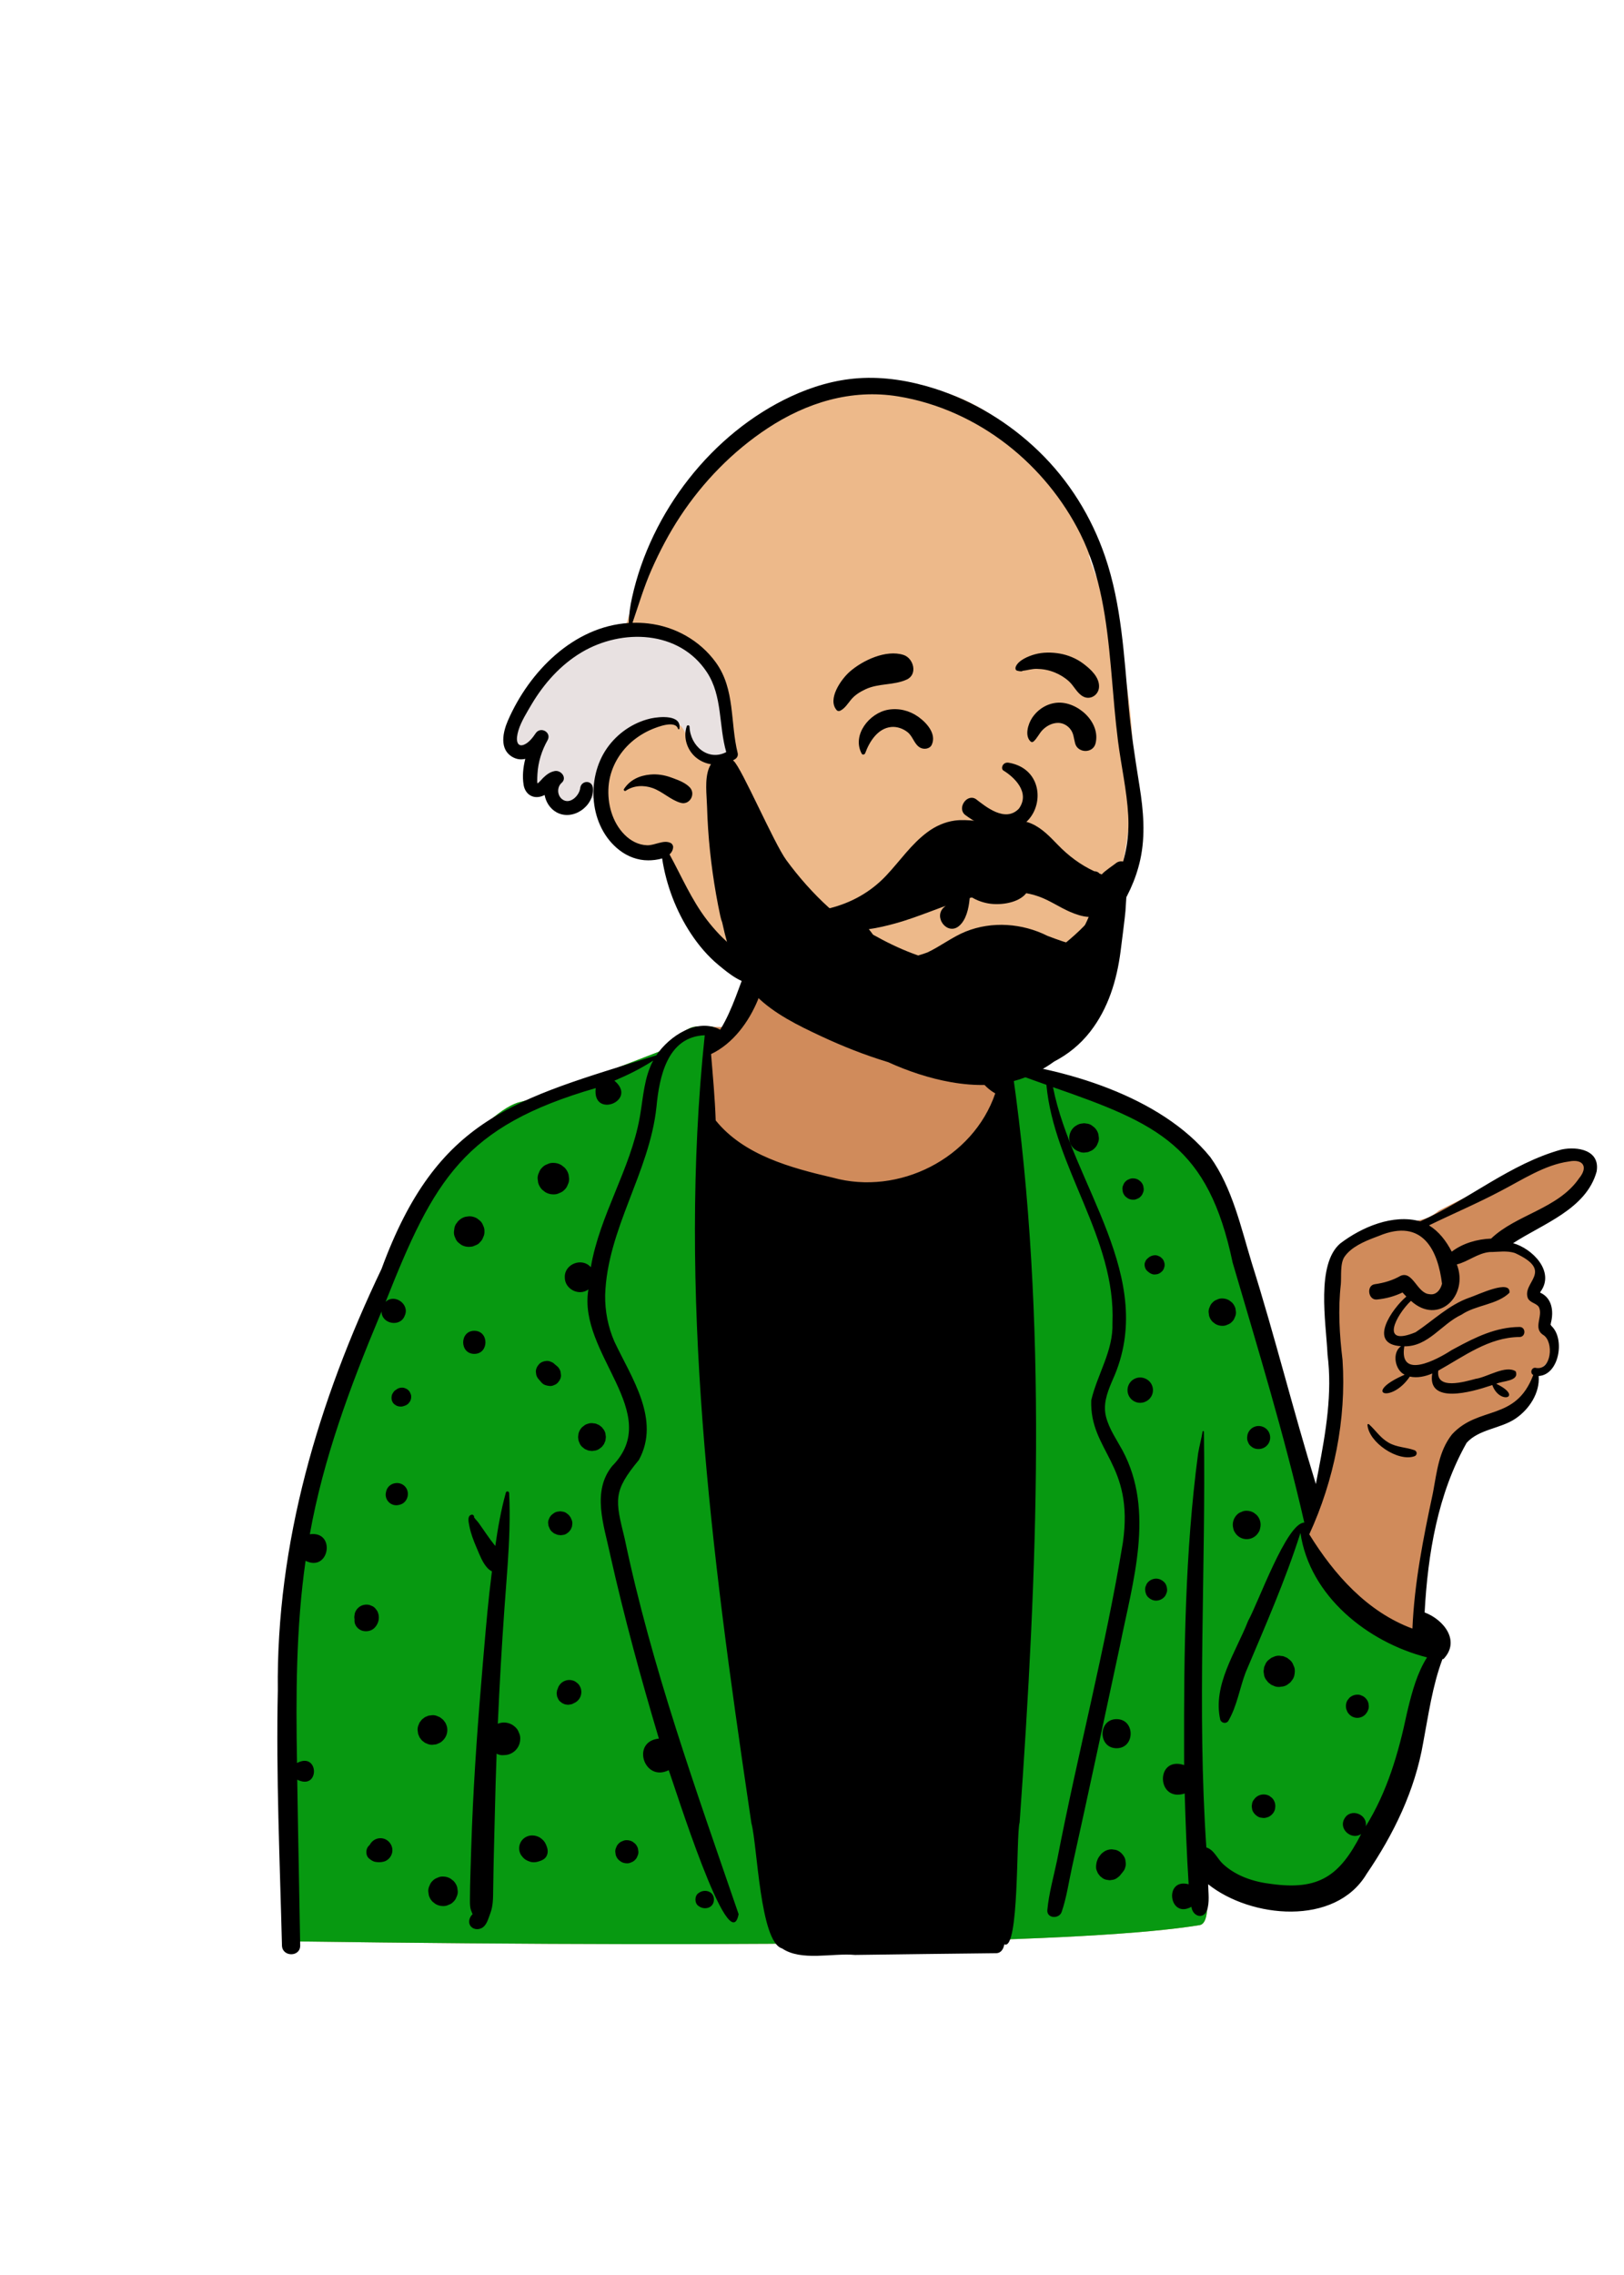 <svg width="500" height="700" viewBox="0 0 559 755" fill="none" xmlns="http://www.w3.org/2000/svg">
<path fill-rule="evenodd" clip-rule="evenodd" d="M297.169 295.451C311.504 296.159 333.825 302.307 334.941 306.236C336.683 312.372 332.939 335.374 339.201 347.764C341.871 353.046 352.009 352.573 355.937 354.293C369.08 360.048 407.99 370.963 416.012 384.707C419.226 390.213 438.978 458.535 449.473 493.391C450.656 497.321 451.993 500.955 453.446 504.321L453.98 501.706C458.259 480.639 460.399 467.885 460.399 463.446C460.399 456.508 454.867 427.238 460.399 419.794C465.875 412.425 479.073 406.4 485.011 406.28L485.189 406.278C489.087 406.278 492.47 405.059 495.338 402.621L499.541 400.506C520.926 389.771 533.42 383.883 537.023 382.84C542.773 381.178 552.558 384.72 547.666 390.039C544.404 393.585 536.208 399.857 523.077 408.856L518.125 412.791L518.724 413.104C525.122 416.474 528.885 419.31 530.011 421.613C531.172 423.987 530.615 426.795 528.34 430.037L528.685 430.374C531.561 433.197 533 435.092 533 436.056V440.767C535.861 444.96 536.576 448.456 535.146 451.256C533.715 454.056 531.446 456.483 528.34 458.535C526.051 464.559 523.325 468.846 520.163 471.396C517 473.947 511.534 476.07 503.764 477.766L496.734 494.583L491.037 518.209L488.166 544.572L489 545.175C492.863 547.99 495.338 550.077 495.338 552.233C495.338 555.592 479.75 634.591 455.499 638.127C450.254 638.892 423.053 635.141 414.123 627.873L414.254 628.658C416.356 641.355 415.911 647.949 412.921 648.439C376.169 654.467 271.791 656.329 99.787 654.026C98.764 562.7 103.391 501.877 113.669 471.56C139.956 394.021 168.938 367.537 179.078 365.269C187.959 363.282 218.758 351.019 227.367 347.764C232.987 345.64 234.191 339.27 240.595 339.27L241.113 339.273C247.306 339.335 252.799 340.443 255.884 337.257C263.982 328.894 261.718 317.319 265.078 306.236C266.929 300.13 279.578 294.583 297.169 295.451Z" fill="#D08B5B"/>
<path d="M240.595 339.271L241.113 339.273C242.644 339.289 244.132 339.368 245.551 339.43L242.56 349.624L242.496 350.694C240.554 385.839 257.757 402.663 294.106 401.167C330.454 399.67 348.535 388.169 348.346 366.662L348.335 366.008L348.335 352.624L348.907 352.734C351.666 353.251 354.325 353.587 355.937 354.293C369.08 360.048 407.99 370.963 416.012 384.707C419.226 390.214 438.978 458.536 449.473 493.392C449.857 494.665 450.256 495.908 450.671 497.12L450.671 504.009L450.557 504.427C446.878 518.19 451.776 529.443 465.25 538.185C474.8 544.382 484.608 548.404 494.674 550.253C495.106 550.922 495.338 551.574 495.338 552.234C495.338 555.593 479.75 634.592 455.499 638.127C450.254 638.892 423.054 635.142 414.123 627.874L414.254 628.659L414.377 629.413C416.337 641.617 415.851 647.959 412.921 648.44C376.169 654.467 271.791 656.33 99.787 654.027C98.764 562.7 103.391 501.878 113.669 471.56C139.956 394.021 168.938 367.537 179.078 365.269C187.959 363.282 218.758 351.02 227.367 347.765C232.987 345.64 234.191 339.271 240.595 339.271Z" fill="#079911"/>
<path fill-rule="evenodd" clip-rule="evenodd" d="M257.785 317.348C258.627 315.68 260.86 315.896 262.334 316.653C266.754 319.885 262.129 326.152 260.906 330.097C257.761 337.748 252.298 345.226 244.756 348.803C245.381 356.409 246.089 363.999 246.351 371.629C255.993 383.594 272.25 387.961 286.681 391.319C309.346 397.59 334.927 384.742 342.576 362.33C333.87 357.381 331.053 344.424 333.65 335.384C333.876 334.749 334.86 334.468 335.21 335.177C337.594 340.082 337.276 346.067 339.987 350.913C366.002 353.405 399.576 363.224 416.619 384.271C424.172 394.801 427.164 408.495 430.884 420.699C438.821 445.858 445.146 471.526 452.93 496.71L453.848 491.945C456.362 478.818 458.648 465.514 456.949 452.164L456.919 451.525C456.364 440.903 453.041 421.164 461.275 413.993C468.724 408.299 479.514 403.723 488.861 406.348C505.495 398.943 519.852 386.474 537.567 381.618C543.019 380.495 550.863 381.824 549.574 389.224C546.003 402.165 531.046 407.188 520.822 413.861C527.376 415.638 535.366 423.611 530.245 430.564C530.201 430.687 530.161 430.781 530.122 430.854C534.275 432.695 534.856 437.323 533.837 441.291C533.734 442.339 533.458 441.438 534.074 442.388C538.759 446.809 536.688 459.132 529.63 459.548C530.092 465.387 526.343 471.058 521.594 474.243C516.476 477.674 509.076 477.822 504.839 482.518C494.89 500.067 491.458 520.783 490.374 540.879C496.932 543.334 502.816 550.677 496.858 556.907C496.74 556.921 496.622 556.935 496.503 556.944C493.049 566.165 491.716 575.994 489.889 585.624C487.079 602.056 479.755 617.142 470.403 630.83C459.589 648.949 430.507 646.077 415.857 634.383C415.915 637.451 416.421 640.501 415.438 643.465C413.989 646.665 410.454 645.282 410.104 642.132C402.359 646.489 400.535 632.107 409.145 634.388C408.482 623.991 408.099 613.579 407.787 603.164C398.04 606.32 397.62 590.143 407.59 593.377L407.578 588.905C407.505 554.613 407.883 520.203 412.407 486.181C412.825 483.636 413.534 481.174 413.947 478.644C413.992 478.383 414.4 478.457 414.402 478.707C415.102 526.34 411.99 574.073 415.237 621.722C417.94 622.546 419.017 625.649 421.019 627.457C425.462 631.56 431.512 633.558 437.429 634.254C453.997 636.578 461.15 631.516 468.529 617.11C465.201 619.334 460.704 615.406 462.732 611.885L462.796 611.778C464.903 608.047 470.851 610.283 470.098 614.461C477.516 602.578 481.398 589.178 484.266 575.582L484.654 573.957C486.048 568.185 487.856 561.571 491.204 556.349C470.791 551.145 450.824 535.288 447.63 513.533C442.447 529.822 435.426 545.744 428.734 561.587C426.668 567.095 425.806 573.017 422.844 578.127C422.155 579.308 420.408 579.003 420.019 577.757C417.355 565.841 425.428 554.507 429.619 543.781C433.042 537.718 442.867 510.035 448.958 509.968C442.113 479.955 432.984 450.167 424.289 420.528C415.882 380.507 398.75 372.79 362.455 360.189C369.002 393.563 398.89 425.868 382.986 460.873L382.599 461.781C380.972 465.641 379.621 469.53 380.757 473.766C381.859 477.876 384.369 481.445 386.377 485.142C397.6 506.025 389.874 530.413 385.535 552.16C380.053 577.663 374.638 603.189 368.971 628.653C367.854 633.733 367.131 638.966 365.443 643.889C364.572 646.429 360.227 646.188 360.508 643.225C361.044 637.475 362.658 631.868 363.84 626.222C370.896 589.666 380.442 553.54 386.513 516.824C390.417 489.645 375.045 485.469 375.619 467.908C377.708 458.926 383.239 450.911 382.921 441.34C384.151 412.042 362.818 387.871 360.184 359.376L355.534 357.717C353.21 356.885 350.889 356.046 348.574 355.187C360.756 440.411 357.057 527.497 350.967 613.142C349.723 617.094 350.907 657.499 345.691 655.049C345.428 656.592 344.609 658.108 342.827 658.1C326.653 658.249 310.473 658.505 294.299 658.698C286.518 657.98 275.825 660.952 269.207 656.461C261.567 654.28 260.688 620.781 258.646 613.403L257.849 608.037C244.866 520.359 233.248 430.873 242.58 342.327C229.596 342.826 226.917 356.844 225.954 367.051C223.546 389.579 208.996 408.979 208.298 431.765C208.239 437.293 209.282 442.649 211.491 447.724C217.352 460.16 227.488 474.537 219.912 488.426C210.953 499.238 211.729 502.084 215.016 515.446C224.266 559.618 239.626 602.084 254.239 644.673C251.064 661.226 231.967 599.773 230.171 595.14C221.717 599.392 217.1 585.28 226.796 584.275C220.568 563.422 214.837 542.412 210.065 521.171L209.938 520.572C207.831 510.759 203.685 499.267 210.686 490.561C228.738 472.299 198.759 451.886 202.541 429.762C199.276 432.184 194.333 429.636 194.407 425.567C194.259 420.987 200.409 418.641 203.368 422.136C206.411 404.186 216.997 388.516 220.2 370.619L220.345 369.778C221.43 363.453 221.736 356.798 224.842 351.033C220.615 353.78 216.113 356 211.482 357.959C219.761 364.877 203.729 371.191 205.056 360.504C159.653 373.645 149.39 391.97 132.72 434.054C135.834 431.028 141.168 434.944 139.304 438.804C137.817 442.87 131.33 441.681 131.332 437.347L130.573 439.16C120.464 463.34 111.264 488.107 106.64 513.984C115.71 512.703 113.401 527.204 105.183 523.116C101.885 546.129 101.833 569.469 102.236 592.668C109.886 588.655 110.117 602.292 102.31 598.403C102.595 617.415 103.013 636.426 103.328 655.438C103.392 659.484 97.153 659.465 97.054 655.438C96.326 626.226 94.998 596.961 95.629 567.74C95.035 517.024 109.609 468.141 131.325 422.71C150.539 370.399 177.079 364.45 225.91 349.24C230.417 342.547 240.047 336.216 247.904 340.419C252.3 333.321 254.532 324.911 257.785 317.348ZM174.124 499.664C174.306 499.019 175.226 499.181 175.255 499.816C175.664 508.022 175.3 516.282 174.739 524.523C174.399 529.554 173.981 534.58 173.627 539.577C172.687 552.76 171.929 565.958 171.353 579.165C171.555 579.081 171.762 579.007 171.978 578.949C172.972 578.677 173.967 578.677 174.96 578.949C175.847 579.196 176.622 579.629 177.289 580.254L177.43 580.391C177.977 580.897 178.365 581.498 178.592 582.193C178.914 582.81 179.077 583.47 179.077 584.176L179.073 584.354C179.069 585.367 178.818 586.307 178.306 587.184C177.809 588.026 177.14 588.695 176.299 589.197C175.423 589.705 174.482 589.956 173.469 589.96C173.361 589.97 173.252 589.98 173.144 589.985C172.391 590.015 171.688 589.857 171.038 589.518L170.94 589.488C170.694 596.188 170.492 602.892 170.344 609.597C170.212 615.44 170.034 621.284 169.916 627.126L169.862 630.05L169.754 636.509C169.72 639.166 169.737 641.71 168.834 644.215L168.726 644.504C168.076 646.177 167.57 648.506 165.832 649.437C164.444 650.179 162.575 649.904 161.777 648.456C161.108 647.246 161.688 645.503 162.678 644.686C162.658 644.632 162.629 644.583 162.604 644.529C162.452 644.085 162.22 643.667 162.083 643.219C161.649 641.801 161.768 640.29 161.763 638.818C161.763 636.219 161.851 633.62 161.92 631.025C162.073 625.502 162.25 619.984 162.466 614.466C163.197 595.954 164.574 577.442 166.152 558.982L166.687 552.752C167.4 544.467 168.138 536.172 169.183 527.93C169.232 527.536 169.282 527.142 169.336 526.748C168.775 526.468 168.253 526.079 167.839 525.646C166.182 523.904 165.176 521.301 164.233 519.058L164.016 518.547C162.993 516.155 162.048 513.733 161.561 511.163L161.514 510.927C161.292 509.832 160.853 507.893 162.014 507.363C162.619 507.087 163.002 507.284 163.2 507.889C163.225 507.968 163.204 508.057 163.16 508.126C163.637 508.859 164.385 509.543 164.858 510.223L166.475 512.536L167.274 513.698C168.288 515.19 169.37 516.617 170.487 518.025C171.368 511.842 172.446 505.684 174.124 499.664ZM240.426 637.445C242.449 635.859 245.741 636.721 245.741 639.645C245.741 642.584 242.444 643.431 240.426 641.845L240.326 641.771L240.229 641.693C239.131 640.834 239.094 638.599 240.146 637.667L240.229 637.598C240.293 637.543 240.357 637.494 240.426 637.445ZM152.497 631.734C153.412 631.734 154.263 631.966 155.055 632.429C155.4 632.69 155.739 632.955 156.084 633.221C156.714 633.851 157.147 634.6 157.388 635.461L157.57 636.81C157.595 637.509 157.452 638.158 157.132 638.764C156.925 639.394 156.576 639.94 156.084 640.399C155.621 640.896 155.08 641.245 154.451 641.447C153.895 641.74 153.303 641.889 152.67 641.889L152.497 641.885C151.577 641.885 150.725 641.654 149.933 641.191C149.588 640.93 149.249 640.664 148.905 640.399C148.28 639.769 147.842 639.02 147.601 638.158C147.541 637.71 147.483 637.258 147.418 636.81C147.394 636.111 147.541 635.461 147.856 634.855C148.063 634.225 148.412 633.679 148.905 633.221C149.368 632.724 149.908 632.374 150.538 632.172C151.093 631.88 151.689 631.731 152.323 631.731L152.497 631.734ZM382.671 622.372L383.961 622.545C385.196 622.825 386.189 623.736 386.854 624.775C387.208 625.331 387.4 625.932 387.429 626.576C387.573 627.216 387.543 627.861 387.341 628.506C387.193 629.136 386.903 629.687 386.475 630.155C386.328 630.387 386.155 630.598 385.959 630.785C385.555 631.46 384.945 631.902 384.315 632.356C383.784 632.695 383.207 632.878 382.587 632.907C382.179 633.015 381.766 633.015 381.352 632.907C380.737 632.878 380.161 632.695 379.63 632.356C379.315 632.115 379.001 631.868 378.69 631.627C378.415 631.307 378.159 630.977 377.918 630.633C377.756 630.254 377.598 629.879 377.441 629.505C377.15 628.604 377.293 627.807 377.451 626.906C377.475 626.754 377.514 626.616 377.569 626.468L377.675 626.182C377.958 625.434 378.109 625.18 378.611 624.529L378.803 624.273C378.898 624.145 378.997 624.02 379.109 623.908C379.423 623.583 379.872 623.312 380.225 623.032C380.983 622.594 381.8 622.377 382.671 622.372ZM215.768 619.221C216.481 619.226 217.151 619.403 217.771 619.763L218.578 620.388C219.07 620.885 219.409 621.466 219.601 622.141C219.645 622.494 219.695 622.849 219.744 623.199C219.764 623.745 219.651 624.257 219.399 624.735C219.242 625.227 218.966 625.65 218.578 626.015C218.219 626.399 217.79 626.674 217.298 626.837C216.869 627.061 216.407 627.179 215.916 627.18L215.768 627.176C215.049 627.176 214.38 626.994 213.76 626.634L212.953 626.015C212.461 625.517 212.122 624.932 211.93 624.257C211.885 623.903 211.836 623.553 211.787 623.199C211.767 622.652 211.88 622.141 212.131 621.668C212.294 621.176 212.564 620.747 212.953 620.388C213.312 619.999 213.74 619.723 214.233 619.566C214.662 619.34 215.116 619.226 215.604 619.219L215.768 619.221ZM183.129 617.592C184.156 617.582 185.2 617.873 186.042 618.468C186.858 619.049 187.478 619.674 187.877 620.615C187.985 620.871 188.093 621.122 188.187 621.378C188.61 622.505 188.689 623.637 188.103 624.74C187.538 625.808 186.317 626.276 185.224 626.595C184.3 626.871 183.252 626.916 182.331 626.586C181.874 626.423 181.426 626.251 181.013 626C180.24 625.523 179.822 624.956 179.305 624.257C178.902 623.568 178.7 622.82 178.7 622.023C178.7 621.22 178.902 620.477 179.305 619.783C180.097 618.429 181.564 617.602 183.129 617.592ZM130.968 618.543C132.268 618.543 133.409 619.143 134.192 620.157C134.984 621.186 135.274 622.466 134.925 623.742C134.555 625.09 133.439 626.271 132.056 626.611C131.033 626.862 130.196 626.852 129.177 626.68C128.316 626.532 127.657 626.02 126.997 625.488C126.244 624.873 126.013 623.751 126.136 622.845C126.254 621.939 126.673 621.349 127.308 620.812L127.312 620.797L127.076 620.979C127.165 620.901 127.253 620.817 127.342 620.733C127.371 620.684 127.396 620.63 127.42 620.576C127.784 619.956 128.277 619.468 128.892 619.104C129.536 618.73 130.225 618.543 130.968 618.543ZM433.886 603.631C434.6 603.439 435.318 603.439 436.032 603.631C436.559 603.754 437.016 603.996 437.405 604.354C437.799 604.611 438.121 604.94 438.365 605.348L438.443 605.487C439.004 606.442 439.092 607.535 438.851 608.598C438.552 609.912 437.341 611.109 436.032 611.419L435.988 611.427L435.944 611.439C435.412 611.606 434.875 611.631 434.344 611.508C433.807 611.483 433.31 611.326 432.853 611.03C432.273 610.656 431.786 610.174 431.412 609.593C431.116 609.13 430.959 608.633 430.934 608.096C430.841 607.742 430.841 607.387 430.934 607.033C430.959 606.496 431.116 605.999 431.412 605.536L432.041 604.724L432.105 604.67C432.607 604.167 433.202 603.823 433.886 603.631ZM384.344 577.58C390.795 577.58 390.786 587.593 384.344 587.593C377.894 587.593 377.903 577.58 384.344 577.58ZM148.156 576.316C148.836 576.163 149.515 576.193 150.189 576.404C150.598 576.576 151.001 576.749 151.405 576.916L152.438 577.714C152.63 577.876 152.723 578.053 152.9 578.285L153.122 578.574C153.442 579.003 153.45 579.094 153.801 580.008C154.037 580.884 154.037 581.76 153.801 582.637C153.687 583.06 153.516 583.458 153.294 583.828C153.092 584.182 152.849 584.493 152.577 584.779L152.438 584.921C151.975 585.418 151.429 585.767 150.799 585.974C150.401 586.206 149.973 586.319 149.515 586.319C148.836 586.471 148.156 586.442 147.483 586.229C147.074 586.058 146.671 585.885 146.267 585.718L145.234 584.921L144.437 583.887L144.182 583.28L143.925 582.671L143.743 581.317C143.718 580.613 143.861 579.963 144.18 579.353C144.303 578.924 144.52 578.546 144.835 578.23C145.062 577.847 145.366 577.541 145.751 577.315C146.065 576.999 146.444 576.783 146.872 576.66C147.271 576.429 147.699 576.316 148.156 576.316ZM467.229 569.163C467.766 569.143 468.268 569.256 468.73 569.502C468.893 569.557 469.051 569.625 469.203 569.705C469.798 570.054 470.271 570.526 470.62 571.117C470.905 571.57 471.063 572.058 471.087 572.584C471.194 573.059 471.185 573.537 471.056 574.012L471.014 574.155C470.905 574.544 470.743 574.902 470.527 575.232C470.506 575.272 470.482 575.311 470.453 575.346C470.123 575.868 469.685 576.296 469.144 576.616C468.543 576.96 467.899 577.137 467.2 577.143C465.807 577.143 464.607 576.39 463.874 575.232C463.77 575.07 463.711 574.863 463.638 574.696C463.573 574.538 463.47 574.337 463.415 574.155C463.229 573.456 463.229 572.757 463.415 572.058C463.538 571.545 463.77 571.098 464.12 570.718C464.4 570.29 464.769 569.951 465.227 569.705C465.795 569.373 466.405 569.196 467.052 569.167L467.229 569.163ZM194.855 564.265C195.536 564.078 196.214 564.064 196.891 564.222L197.06 564.265C197.601 564.393 198.068 564.639 198.472 565.003C198.919 565.298 199.279 565.687 199.539 566.169C199.914 566.815 200.101 567.514 200.105 568.261C200.101 569.01 199.914 569.709 199.539 570.354C199.17 570.979 198.673 571.471 198.049 571.841L197.508 572.102C197.055 572.387 196.573 572.54 196.05 572.564C195.702 572.658 195.352 572.658 195.008 572.564C194.653 572.564 194.323 572.476 194.019 572.298C193.684 572.205 193.398 572.037 193.152 571.791C192.724 571.515 192.39 571.151 192.144 570.694L191.745 569.753L191.608 568.709L191.745 567.671L191.962 567.159C192.158 566.455 192.513 565.845 193.029 565.328C193.546 564.815 194.156 564.461 194.855 564.265ZM438.886 555.96C439.604 555.733 440.318 555.703 441.031 555.861C441.513 555.861 441.966 555.984 442.384 556.23C442.842 556.358 443.235 556.584 443.57 556.919C444.155 557.298 444.613 557.8 444.953 558.425L445.494 559.711C445.819 560.542 445.7 561.768 445.504 562.605C445.342 563.294 445.027 563.895 444.559 564.406C444.323 564.805 444.008 565.121 443.609 565.357C443.154 565.772 442.628 566.067 442.032 566.242L441.868 566.287L441.809 566.302C441.798 566.307 441.789 566.307 441.779 566.307C441.774 566.312 441.764 566.312 441.759 566.312C441.523 566.371 441.282 566.405 441.031 566.415C440.318 566.572 439.604 566.543 438.886 566.317C438.463 566.139 438.034 565.957 437.606 565.775C437.242 565.5 436.882 565.219 436.519 564.938C436.238 564.574 435.958 564.21 435.677 563.851C435.283 563.235 435.072 562.566 435.043 561.852C434.914 561.375 434.914 560.902 435.043 560.424C435.043 559.937 435.166 559.489 435.406 559.07C435.623 558.401 435.992 557.825 436.519 557.338C436.882 557.057 437.242 556.776 437.606 556.501C438.034 556.318 438.463 556.137 438.886 555.96ZM125.039 538.337C125.782 538.135 126.525 538.135 127.268 538.337L128.267 538.755C128.759 539.021 129.148 539.38 129.443 539.838C129.817 540.241 130.068 540.719 130.196 541.266C130.486 542.014 130.452 543.2 130.221 543.963C129.96 544.83 129.556 545.519 128.932 546.169C127.893 547.242 126.298 547.552 124.887 547.227C124.497 547.138 124.128 546.966 123.794 546.755C122.726 546.095 122.008 544.943 122.013 543.668C122.013 543.53 122.023 543.392 122.042 543.255C121.974 542.974 121.948 542.683 121.959 542.378L122.106 541.266L122.116 541.236C122.313 540.532 122.667 539.922 123.184 539.405C123.661 538.932 124.218 538.59 124.854 538.385L125.015 538.337H125.039ZM496.355 427.798C495.011 416.772 489.957 404.91 474.542 411.385L473.397 411.814C469.582 413.259 465.137 415.156 462.816 418.493C461.217 420.792 461.757 425.247 461.537 427.93C460.531 436.653 461.071 445.364 462.118 454.05C463.469 474.41 459.19 495.504 450.671 514.008C459.197 527.809 470.608 540.681 486.174 546.434C486.832 530.743 489.903 515.339 493.172 500.028L493.3 499.36C494.607 492.456 495.262 485.37 499.795 479.628C509.015 469.613 521.697 475.281 527.765 459.194C526.49 458.549 527.194 456.344 528.73 456.768C534.051 457.712 534.916 447.843 531.274 445.465C527.478 443.149 531.299 438.879 529.684 435.796C528.783 434.467 526.84 434.423 525.958 432.892C523.623 427.256 535.311 423.644 521.566 417.29C518.753 416.289 515.608 416.91 512.771 416.899C508.597 417.289 505.28 420.23 501.463 421.156C505.619 431.921 495.133 442.288 485.668 433.69C480.517 438.56 474.757 449.661 487.277 444.485C493.405 440.394 498.68 435.106 505.794 432.586L505.944 432.539C508.585 431.674 520.14 426.058 519.567 430.919C515.239 435.097 508.1 435.048 503.088 438.44C496.138 441.655 491.694 449.446 483.374 449.338C481.456 460.989 494.672 453.9 499.593 450.687L500.958 449.946C507.899 446.195 514.945 442.72 523.041 442.673C525.275 442.659 525.265 446.105 523.041 446.134C512.491 446.2 503.904 452.797 495.066 457.702C494.196 464.503 504.151 461.525 507.929 460.522C511.89 459.965 518.251 455.68 521.718 457.944C523.073 461.428 517.107 461.169 515.03 462.226C524.513 466.783 516.204 469.652 513.662 462.65L512.917 462.904C506.567 465.038 491.168 469.433 493 458.672C490.676 459.701 487.842 460.316 485.274 459.745C478.869 469.222 468.653 465.555 483.502 459.096C480.156 457.539 479.039 451.527 482.253 449.29C470.565 448.576 479.242 436.308 484.08 432.22C483.623 431.758 483.181 431.287 482.769 430.81C479.979 432.139 477.047 432.946 473.911 433.232C470.91 433.502 470.241 428.393 473.203 427.974C476.377 427.526 479.301 426.68 482.095 425.084C486.331 423.254 487.777 431.117 492.016 431.396C494.328 431.853 495.892 429.825 496.355 427.798ZM397.951 529.25C398.974 529.25 399.884 529.678 400.627 530.357C401.37 531.037 401.69 532.056 401.734 533.03C401.754 533.552 401.646 534.039 401.409 534.492C401.257 534.96 400.996 535.364 400.627 535.709C399.938 536.393 398.919 536.816 397.951 536.816C396.927 536.816 396.017 536.388 395.273 535.709C394.531 535.024 394.21 534.01 394.166 533.03C394.146 532.513 394.255 532.026 394.491 531.573C394.628 531.152 394.853 530.779 395.166 530.461L395.273 530.357C395.963 529.668 396.981 529.25 397.951 529.25ZM428.964 505.902L429.128 505.905C429.994 505.91 430.797 506.127 431.544 506.56C431.869 506.811 432.194 507.057 432.514 507.309C433.109 507.909 433.517 508.613 433.744 509.425C433.975 510.272 433.975 511.124 433.744 511.97C433.665 512.458 433.483 512.93 433.198 513.339C432.774 514.042 432.214 514.609 431.505 515.027C430.771 515.456 429.979 515.667 429.128 515.672C428.277 515.667 427.484 515.456 426.751 515.027C426.043 514.609 425.482 514.042 425.063 513.339C424.773 512.93 424.591 512.458 424.512 511.97C424.281 511.124 424.281 510.272 424.512 509.425C424.722 508.671 425.09 508.01 425.618 507.439L425.742 507.309C426.175 506.841 426.687 506.511 427.283 506.319C427.806 506.044 428.366 505.905 428.964 505.902ZM192.276 506.166C192.641 506.068 193 506.068 193.364 506.166C193.905 506.191 194.412 506.353 194.88 506.649C195.155 506.865 195.431 507.077 195.706 507.289L195.947 507.577C196.46 508.203 196.473 508.31 196.867 509.263C197.03 509.795 197.055 510.326 196.937 510.858C196.937 511.217 196.843 511.552 196.665 511.862C196.568 512.202 196.4 512.497 196.149 512.743C195.972 513.043 195.736 513.284 195.435 513.462C195.052 513.811 194.599 514.053 194.078 514.176L193.019 514.318C192.882 514.299 192.739 514.279 192.601 514.264C192.435 514.259 192.274 514.24 192.116 514.21L191.956 514.175L191.811 514.136C191.618 514.08 191.43 514.005 191.248 513.91C190.904 513.811 190.604 513.639 190.347 513.383C189.905 513.098 189.551 512.713 189.295 512.236L189.226 512.079C189.132 511.911 189.054 511.739 188.994 511.552C188.827 511.257 188.744 510.942 188.739 510.602C188.641 510.15 188.647 509.702 188.764 509.254L188.808 509.105L189.186 508.204C189.383 507.899 189.59 507.589 189.855 507.338C190.015 507.196 190.406 506.891 190.626 506.738L190.761 506.649C191.229 506.353 191.735 506.191 192.276 506.166ZM139.314 497.448C141.307 499.443 140.426 503.105 137.637 503.814L137.316 503.892C134.62 504.577 132.189 502.14 132.873 499.443L132.952 499.127C133.66 496.336 137.321 495.455 139.314 497.448ZM470.698 476.36C470.679 476.084 471.033 475.986 471.21 476.149C473.582 478.275 475.093 480.825 477.971 482.474C480.865 484.129 483.847 483.995 486.863 485.063C487.886 485.428 487.891 486.797 486.863 487.155C481.155 489.15 471.131 482.39 470.698 476.36ZM202.492 475.927C203.127 475.73 203.767 475.7 204.401 475.843C204.835 475.843 205.238 475.951 205.607 476.167C206.015 476.281 206.365 476.488 206.665 476.783C207.024 476.995 207.31 477.285 207.526 477.644C207.949 478.107 208.235 478.649 208.382 479.269L208.549 480.544L208.382 481.819C208.22 482.198 208.057 482.582 207.9 482.961L207.46 483.557C207.104 484.033 207.047 484.038 206.182 484.679C205.632 485.028 205.036 485.221 204.401 485.245C203.978 485.363 203.555 485.363 203.127 485.245C202.699 485.245 202.295 485.137 201.921 484.92C201.517 484.807 201.164 484.6 200.863 484.305C200.342 483.965 199.933 483.517 199.633 482.961C199.47 482.582 199.308 482.198 199.151 481.819L198.978 480.544L199.151 479.269L199.16 479.23C199.387 478.432 199.791 477.738 200.371 477.152L201.326 476.413C201.699 476.173 202.088 476.05 202.492 475.927ZM432.198 476.882C433.561 476.507 435.057 476.901 436.056 477.901C437.055 478.9 437.449 480.391 437.075 481.755C436.706 483.084 435.638 484.162 434.305 484.522C433.906 484.629 433.502 484.689 433.094 484.669C432.41 484.664 431.77 484.492 431.175 484.148L430.407 483.551C430.033 483.207 429.772 482.799 429.619 482.326C429.378 481.873 429.27 481.386 429.29 480.859L429.285 480.766C429.27 480.579 429.295 480.391 429.354 480.209C429.354 480.017 429.384 479.83 429.433 479.648C429.792 478.319 430.875 477.245 432.198 476.882ZM138.35 463.551C138.788 463.536 139.196 463.625 139.575 463.827C139.974 463.954 140.313 464.171 140.598 464.486C140.913 464.772 141.13 465.116 141.258 465.51C141.46 465.89 141.548 466.298 141.533 466.736C141.533 467.312 141.386 467.848 141.1 468.341C140.933 468.558 140.766 468.774 140.598 468.986C140.205 469.384 139.737 469.655 139.196 469.808L138.881 469.916C138.419 470.083 137.966 470.093 137.484 470.03C136.977 469.96 136.509 469.822 136.096 469.507C135.692 469.271 135.373 468.951 135.136 468.547L134.866 467.907C134.807 467.691 134.782 467.366 134.767 467.139C134.767 467.105 134.767 467.076 134.762 467.041C134.762 466.849 134.821 466.382 134.87 466.189C134.979 465.786 135.2 465.402 135.451 465.077C135.668 464.738 135.963 464.471 136.327 464.274L136.36 464.25L136.396 464.225C136.509 464.146 136.627 464.068 136.745 463.984C137.238 463.699 137.774 463.551 138.35 463.551ZM392.454 460.056C393.241 460.056 393.974 460.258 394.654 460.652C394.678 460.661 394.702 460.671 394.722 460.682C395.372 461.065 395.888 461.582 396.272 462.232C396.666 462.906 396.862 463.635 396.862 464.413C396.862 465.195 396.666 465.919 396.272 466.593C395.888 467.244 395.372 467.76 394.722 468.144C394.702 468.159 394.678 468.168 394.654 468.178C393.974 468.572 393.241 468.769 392.454 468.774C391.672 468.769 390.938 468.572 390.259 468.178C388.931 467.401 388.099 465.948 388.099 464.413C388.099 462.876 388.931 461.424 390.259 460.652C390.938 460.258 391.672 460.056 392.454 460.056ZM188.102 454.363L188.236 454.36C188.758 454.34 189.245 454.449 189.692 454.69C190.16 454.842 190.568 455.104 190.913 455.473L191.632 456.073L191.84 456.242C191.875 456.271 191.908 456.3 191.941 456.33C192.424 456.816 192.754 457.387 192.941 458.047C193 458.427 193.048 458.8 193.088 459.179C193.196 460.164 192.616 461.173 191.976 461.872C191.632 462.242 191.223 462.502 190.751 462.66C190.298 462.896 189.806 463.004 189.284 462.985C188.216 462.891 187.203 462.665 186.435 461.838C186.346 461.739 186.263 461.636 186.175 461.532L185.559 460.823C185.092 460.351 184.767 459.795 184.59 459.155C184.54 458.815 184.497 458.48 184.452 458.146C184.407 457.136 184.9 456.191 185.559 455.473C186.169 454.807 187.202 454.4 188.102 454.363ZM163.264 443.997C168.381 443.997 168.371 451.938 163.264 451.938C158.15 451.938 158.16 443.997 163.264 443.997ZM420.562 432.864L420.723 432.867C421.57 432.872 422.362 433.084 423.095 433.512L424.05 434.246C424.631 434.836 425.034 435.526 425.261 436.323C425.314 436.741 425.369 437.16 425.428 437.573C425.452 438.223 425.314 438.829 425.019 439.39C424.832 439.971 424.508 440.477 424.05 440.906C423.622 441.364 423.12 441.689 422.534 441.876C421.973 442.171 421.368 442.309 420.723 442.285C419.872 442.279 419.08 442.068 418.346 441.64C418.027 441.394 417.712 441.147 417.392 440.906C416.856 440.361 416.471 439.732 416.241 439.011L416.187 438.829L416.014 437.573C415.99 436.929 416.127 436.323 416.422 435.762C416.61 435.176 416.935 434.674 417.392 434.246C417.82 433.787 418.327 433.463 418.908 433.276C419.422 433.005 419.973 432.866 420.562 432.864ZM397.512 418.002C397.97 417.986 398.393 418.08 398.792 418.287C399.2 418.42 399.554 418.651 399.854 418.971C400.489 419.479 400.878 420.492 400.878 421.314C400.878 422.136 400.489 423.151 399.854 423.657C399.441 424.066 398.954 424.352 398.393 424.509L397.512 424.628C396.656 424.667 395.785 424.219 395.175 423.657C395.052 423.545 394.933 423.431 394.81 423.323C394.255 422.811 394.014 422.048 393.979 421.314C393.964 420.926 394.048 420.562 394.225 420.222C394.339 419.867 394.535 419.567 394.81 419.306C394.933 419.197 395.052 419.085 395.175 418.971C395.839 418.356 396.616 418.046 397.512 418.002ZM543.551 391.522C546.784 387.582 544.901 384.778 540.042 385.752C531.672 386.885 523.794 392.177 516.422 395.972C508.377 400.223 500.085 403.73 491.877 407.724C495.264 409.804 497.782 413.06 499.706 416.776C503.547 413.858 508.456 412.463 513.249 412.281C521.943 403.951 536.342 402.044 543.551 391.522ZM161.542 404.602C162.419 404.606 163.24 404.812 164.01 405.224L164.174 405.315L165.227 406.132C165.739 406.605 166.098 407.165 166.31 407.811C166.634 408.431 166.782 409.105 166.757 409.824C166.782 410.543 166.634 411.212 166.31 411.833C166.098 412.482 165.739 413.039 165.227 413.511C164.937 413.89 164.563 414.186 164.115 414.403C163.696 414.575 163.283 414.752 162.865 414.929C162.398 415.077 161.856 415.096 161.35 415.121C160.429 415.116 159.574 414.885 158.775 414.422L157.743 413.625C157.246 413.162 156.891 412.615 156.684 411.98C156.391 411.421 156.243 410.824 156.243 410.186L156.247 410.011C156.247 409.972 156.247 409.928 156.252 409.883C156.311 409.421 156.375 408.958 156.438 408.496C156.601 407.816 156.911 407.22 157.374 406.718C157.492 406.482 157.649 406.29 157.851 406.132C158.5 405.482 159.268 405.039 160.154 404.788C160.616 404.729 161.079 404.665 161.542 404.602ZM390.013 391.562C390.677 391.562 391.292 391.729 391.863 392.059C392.114 392.251 392.36 392.443 392.606 392.635C393.064 393.092 393.379 393.634 393.551 394.254L393.684 395.228C393.698 395.736 393.595 396.204 393.364 396.642C393.217 397.095 392.965 397.488 392.606 397.823C392.276 398.182 391.883 398.434 391.425 398.581C390.992 398.813 390.52 398.916 390.013 398.897C389.353 398.897 388.733 398.729 388.162 398.394C387.916 398.207 387.665 398.015 387.419 397.823C387.004 397.404 386.705 396.914 386.526 396.357L386.48 396.204L386.347 395.228C386.327 394.722 386.431 394.254 386.662 393.816C386.809 393.359 387.066 392.964 387.419 392.635C387.754 392.275 388.148 392.024 388.601 391.877C388.995 391.668 389.417 391.564 389.863 391.559L390.013 391.562ZM190.304 386.228L190.475 386.23C191.454 386.235 192.365 386.481 193.211 386.974C193.575 387.255 193.94 387.535 194.304 387.821C194.978 388.495 195.44 389.292 195.702 390.213L195.893 391.65C195.922 392.398 195.765 393.092 195.425 393.737C195.209 394.412 194.835 394.993 194.304 395.485C193.817 396.012 193.236 396.386 192.562 396.603C191.917 396.942 191.223 397.1 190.475 397.07C189.496 397.07 188.586 396.824 187.739 396.332C187.376 396.051 187.011 395.766 186.642 395.485C185.973 394.806 185.51 394.008 185.249 393.092L185.057 391.65C185.028 390.907 185.185 390.208 185.525 389.563C185.741 388.894 186.115 388.308 186.642 387.821C187.134 387.289 187.715 386.914 188.389 386.698C188.984 386.384 189.621 386.23 190.304 386.228ZM372.509 372.693C372.957 372.574 373.405 372.574 373.852 372.693C374.522 372.722 375.147 372.924 375.728 373.293L376.746 374.081C376.761 374.096 376.776 374.111 376.791 374.131C377.406 374.75 377.833 375.484 378.069 376.326L378.247 377.65C378.272 378.335 378.129 378.974 377.819 379.565C377.634 380.133 377.329 380.627 376.908 381.055L376.746 381.214C376.288 381.706 375.752 382.056 375.127 382.257C374.734 382.489 374.305 382.602 373.852 382.602C373.184 382.755 372.509 382.726 371.84 382.513C371.442 382.341 371.038 382.174 370.635 382.007L370.506 381.933C368.986 381.101 368.046 379.358 368.046 377.65C368.046 375.942 368.986 374.194 370.506 373.362C370.551 373.343 370.59 373.318 370.635 373.293C371.215 372.924 371.84 372.722 372.509 372.693Z" fill="black"/>
<path fill-rule="evenodd" clip-rule="evenodd" d="M378.904 183.166C361.629 137.602 330.489 104.243 277.991 125.196C276.485 124.168 274.52 123.892 272.636 125.096C244.039 143.098 223.445 171.959 214.52 204.503C209.089 205.539 203.811 207.344 199.097 210.305C188.852 216.741 181.96 226.981 175.499 236.954C173.556 239.953 175.355 244.917 179.006 245.598C180.592 245.894 182.164 246.07 183.727 246.117C183.346 247.501 182.845 248.839 182.208 250.067C179.898 254.509 184.261 259.225 188.35 258.011C188.804 258.251 189.279 258.449 189.772 258.598C189.828 261.115 191.118 264.483 193.67 264.992C197.799 265.88 203.286 262.712 202.312 258.083C203.559 258.303 204.802 258.33 206.013 258.178C206.149 260.588 206.107 263.104 206.438 265.327C207.524 275.807 217.968 282.846 227.928 279.658C228.539 282.924 229.257 287.512 232.465 289.283C236.215 299.831 242.691 311.868 253.299 316.674C252.355 319.1 252.867 322.05 255.711 323.673C275.127 334.77 298.432 338.525 320.383 334.4C329.156 333.876 337.704 331.889 345.908 327.655C351.891 324.567 357.391 320.646 362.76 316.604C368.132 312.561 373.876 308.624 378.163 303.373C382.82 297.672 384.988 290.963 386.395 283.822C392.842 251.412 390.615 219.588 378.904 188.714C364.408 150.497 393.395 221.385 378.904 183.166Z" fill="#EDB98A"/>
<path fill-rule="evenodd" clip-rule="evenodd" d="M199.047 208.442C215.172 198.906 235.737 201.374 245.424 216.145C247.097 218.695 248.252 221.5 249.067 224.747L249.199 225.287L249.33 225.855C249.753 227.733 250.03 229.499 250.405 232.503L250.821 235.912L250.94 236.84C251.343 239.925 251.697 241.874 252.249 243.86L252.358 244.245L252.996 246.445L250.59 247.336C245.982 249.005 245.017 249.154 242.357 247.76C240.28 246.672 239.196 245.207 237.754 242.238L237.545 241.804L237.085 240.835L236.835 240.325C235.895 238.443 235.142 236.437 234.079 235.709C232.635 234.719 228.082 234.325 224.916 234.715L224.751 234.736L224.614 234.765L224.38 234.817C219.056 236.079 214.203 240.388 211.002 244.941C208.425 248.607 206.944 253.226 206.762 258.025L206.752 258.345L206.689 260.794L201.528 260.684L201.578 259.731L201.501 259.9C199.875 263.337 195.79 265.625 192.372 263.351L192.25 263.267L192.126 263.178C189.24 261.049 188.893 256.739 191.261 254.121L191.371 254.003L191.477 253.895L191.455 253.884L191.431 253.876L191.416 253.875C190.609 254.023 189.9 254.438 188.941 255.321L188.695 255.553L188.2 256.09L187.687 256.638L187.467 256.865C187.326 257.007 187.197 257.132 187.076 257.243C186.912 257.392 186.761 257.518 186.596 257.632C186.443 257.738 186.286 257.831 186.095 257.914C185.625 258.118 185.122 258.215 184.479 258.057C183.597 257.84 183.099 257.305 182.798 256.675C182.681 256.431 182.615 256.206 182.567 255.968C182.518 255.72 182.493 255.466 182.481 255.174C182.472 254.983 182.469 254.774 182.471 254.546L182.477 254.189L182.489 253.801L182.502 253.491L182.56 252.343C182.769 248.574 183.758 244.872 185.449 241.378L185.621 241.029L185.685 240.902L185.508 241.14C184.354 242.664 183.24 243.721 181.849 244.419L181.658 244.512L181.471 244.597C179.542 245.446 177.598 245.117 176.424 243.542C175.612 242.452 175.373 241.017 175.539 239.508C175.862 236.581 177.017 233.9 179.278 229.989L179.595 229.445L180.837 227.335C185.62 219.264 191.768 212.745 199.047 208.442Z" fill="#E8E1E1"/>
<path fill-rule="evenodd" clip-rule="evenodd" d="M295.387 116.316C304.228 115.691 313.231 117.185 321.65 119.857C335.078 124.118 347.41 131.638 357.542 141.428C367.983 151.517 375.706 163.956 380.402 177.695C386.065 194.264 386.912 211.955 388.506 229.251C389.311 237.99 390.638 246.595 392.017 255.249L392.235 256.616C393.583 265.048 394.341 273.575 392.479 281.993C389.385 295.985 380.108 307.861 369.097 316.637C346.476 334.665 311.262 345.656 284.924 329.067C280.849 326.5 284.71 319.937 288.688 322.611C291.487 324.494 294.453 326.145 297.634 327.284C310.922 332.045 325.516 330.349 338.65 325.921C351.592 321.557 364.011 314.183 373.561 304.343C383.592 294.008 389.151 281.242 388.347 266.716C387.869 258.074 385.904 249.591 384.814 241.018C383.849 233.426 383.27 225.792 382.602 218.169L382.358 215.427C380.943 199.896 378.911 183.938 371.862 169.84C365.932 157.979 357.25 147.427 346.811 139.278C335.881 130.747 322.827 124.78 309.13 122.555C293.023 119.938 277.604 124.696 264.168 133.555C252.251 141.412 242.006 151.911 234.151 163.824C230.341 169.6 227.096 175.769 224.294 182.095C221.653 188.056 219.832 194.302 217.708 200.446C219.456 200.394 221.232 200.461 223.037 200.661C232.29 201.689 240.911 206.496 246.399 214.077C253.106 223.34 251.293 234.71 253.913 245.245C254.116 246.063 253.771 246.863 253.072 247.315C249.1 249.889 243.784 249.975 239.94 247.077C236.603 244.562 235.037 240.015 236.388 236.041C236.564 235.524 237.316 235.615 237.338 236.17C237.591 242.932 243.849 248.139 249.982 244.921C247.351 235.837 248.736 225.692 243.355 217.487C233.83 202.965 214.12 202.365 200.276 210.551C192.99 214.859 187.223 221.336 182.929 228.581L181.692 230.685C180.046 233.495 178.303 236.674 177.961 239.768C177.764 241.554 178.422 243.233 180.465 242.333C182.119 241.605 183.399 239.907 184.381 238.448C186.056 235.958 189.905 238.109 188.521 240.76L188.474 240.847C186.461 244.423 185.221 248.363 184.994 252.469L184.936 253.606C184.898 254.435 184.87 255.613 185.045 255.655C185.255 255.707 186.712 254.021 186.955 253.788C188.123 252.663 189.327 251.743 190.954 251.443C193.092 251.05 195.25 253.703 193.393 255.442L193.316 255.512C191.659 256.956 191.733 259.835 193.563 261.185C196.146 263.091 199.326 259.98 199.701 257.419L199.713 257.325C200.045 254.558 203.878 254.46 204.086 257.325C204.539 263.542 197.155 268.753 191.537 265.617C189.315 264.377 187.903 262.107 187.461 259.674C186.752 260.05 185.987 260.31 185.178 260.382C182.545 260.616 180.673 258.76 180.247 256.269C179.751 253.367 180.046 250.26 180.808 247.247C179.378 247.592 177.874 247.46 176.362 246.585C171.788 243.939 173.102 238.054 174.829 234.08C182.202 217.12 197.477 201.73 216.402 200.508C216.505 197.515 216.91 194.686 217.572 191.69C224.045 162.381 245.014 135.241 272.313 122.556C279.608 119.166 287.345 116.886 295.387 116.316ZM223.797 233.396L224.056 233.337C227.006 232.7 234.767 231.952 233.832 236.927C233.787 237.161 233.448 237.133 233.388 236.927C232.471 233.799 226.247 236.301 224.43 237.054C221.924 238.092 219.453 239.623 217.407 241.402C212.929 245.299 209.926 250.791 209.47 256.755C209.017 262.672 210.729 269.062 214.987 273.342C217.073 275.44 219.737 276.864 222.73 276.969C225.418 277.062 228.388 274.964 230.869 276.193C231.358 276.435 231.746 277.1 231.702 277.648C231.618 278.684 231.155 279.491 230.467 280.116C234.62 287.704 238.019 295.735 243.317 302.634C245.976 306.096 248.988 309.301 252.399 312.03C254.021 313.327 255.784 314.466 257.601 315.467C259.732 316.641 261.575 317.375 263.095 319.364C264.391 321.06 263.095 324.339 260.958 324.631C255.925 325.318 251.034 321.24 247.34 318.184C243.648 315.131 240.458 311.365 237.822 307.369C232.759 299.696 229.296 290.644 227.911 281.487C226.304 281.998 224.494 282.154 223.132 282.157C219.509 282.165 216.05 280.859 213.203 278.651C202.78 270.569 201.621 253.976 208.977 243.513C212.496 238.506 217.845 234.806 223.797 233.396ZM223.862 252.64C226.279 252.428 228.694 252.81 230.966 253.636L231.902 253.976C233.88 254.701 235.986 255.554 237.414 257.041C239.597 259.313 237.424 263.25 234.314 262.379C230.877 261.416 228.083 258.514 224.646 257.297C221.574 256.209 218.094 256.363 215.368 258.236C215.008 258.484 214.535 257.996 214.77 257.636C216.856 254.453 220.148 252.967 223.862 252.64Z" fill="black"/>
<path fill-rule="evenodd" clip-rule="evenodd" d="M323.369 276.798C326.121 272.268 331.989 283.365 332.612 285.273C333.164 286.963 333.529 288.695 333.714 290.446C335.848 290.925 338.064 290.926 340.251 290.506C343.501 289.883 345.488 288.135 348.312 286.634C350.263 285.597 352.722 286.813 353.737 288.533C354.93 290.557 354.17 292.659 352.6 294.168C349.624 297.03 343.767 297.687 339.882 296.927C337.656 296.492 335.615 295.657 333.814 294.443C333.802 294.67 333.794 294.896 333.776 295.122L333.741 295.515C333.443 298.689 332.571 302.68 330.106 304.745C326.064 308.133 321.076 301.618 325.003 298.234L325.125 298.132C327.566 296.159 328.099 290.864 327.968 287.948C327.881 286.045 327.535 284.117 326.934 282.304L326.811 281.943C326.63 281.431 324.658 276.574 323.946 277.193L323.912 277.227C323.618 277.578 323.143 277.17 323.369 276.798ZM345.347 251.238C349.063 253.497 354.725 258.766 350.727 264.368C346.022 269.307 339.247 263.644 335.909 261.083C332.813 259.098 329.335 264.203 332.207 266.521C356.331 284.388 366.121 251.829 347.227 248.581C345.146 248.223 344.374 250.539 345.347 251.238ZM305.668 230.353C309.3 229.708 313.02 230.611 316.025 232.737L316.253 232.901C319.148 235.019 322.387 238.738 320.726 242.39C320.059 243.856 318.062 244.085 316.795 243.421C314.685 242.314 314.303 239.591 312.421 238.085C310.877 236.85 308.799 236.1 306.811 236.281C302.14 236.705 299.268 241.313 297.817 245.285C297.631 245.793 296.886 245.99 296.595 245.445C293.174 239.049 299.229 231.496 305.668 230.353ZM363.837 227.939C370.793 227.365 378.936 234.58 377.104 241.926C376.226 245.45 371 245.349 370.071 241.926C369.559 240.042 369.61 238.375 368.255 236.81C367.136 235.519 365.546 234.769 363.837 234.884C361.953 235.011 360.216 235.952 358.895 237.276C357.703 238.471 356.99 240.22 355.755 241.278C355.451 241.538 355.044 241.555 354.744 241.278C352.618 239.318 353.894 235.236 355.242 233.189C357.171 230.26 360.312 228.23 363.837 227.939ZM292.421 217.324C296.884 213.372 304.992 209.556 311.01 211.501C314.47 212.618 315.978 218.195 312.116 219.963C307.643 222.01 302.487 221.177 297.935 223.299C296.023 224.19 294.225 225.304 292.894 226.938C291.845 228.226 290.778 229.92 289.262 230.663C288.863 230.858 288.323 230.863 288.004 230.501C284.68 226.739 289.518 219.894 292.421 217.324ZM356.166 211.304C358.925 210.53 361.984 210.546 364.786 211.032C367.587 211.518 370.431 212.68 372.717 214.374L372.983 214.572C375.479 216.454 378.458 219.192 378.299 222.526C378.165 225.309 375.238 227.192 372.711 225.733C370.65 224.543 369.681 222.16 367.936 220.573C366.497 219.263 364.806 218.23 363.002 217.506C360.999 216.702 358.991 216.326 356.841 216.29C355.185 216.262 353.52 216.806 351.895 216.98C352.029 217.254 350.744 217.126 350.008 216.883C349.463 216.65 349.46 215.961 349.649 215.513C350.586 213.296 353.997 211.913 356.166 211.304Z" fill="black"/>
<path fill-rule="evenodd" clip-rule="evenodd" d="M365.678 309.994C363.961 309.432 362.274 308.778 360.579 308.147C351.914 303.793 341.448 303.004 332.36 306.671C327.9 308.47 323.741 311.704 319.266 313.823C318.203 314.22 317.131 314.58 316.047 314.883C315.383 314.651 314.719 314.405 314.059 314.159C309.312 312.369 304.847 310.161 300.512 307.732C300.05 307.081 299.57 306.448 299.054 305.84C302.191 305.395 305.263 304.654 308.041 303.89C316.574 301.552 324.615 297.742 333.118 295.3C341.035 293.021 349.627 291.775 357.579 294.606C361.353 295.95 364.675 298.303 368.345 299.888C370.245 300.705 372.523 301.508 374.742 301.626C373.311 305.057 371.5 308.262 369.025 310.93C367.893 310.688 366.771 310.349 365.678 309.994ZM384.142 283.12C383.382 283.752 380.246 285.79 379.229 287.004C378.966 286.905 378.705 286.802 378.445 286.697C377.998 286.147 377.339 285.906 376.667 285.921C371.978 283.739 367.804 280.656 364.079 276.79C361.432 274.048 358.72 271.178 355.182 269.588C351.015 267.708 346.916 268.574 342.536 268.86C337.876 269.17 333.275 267.846 328.62 268.481C325.215 268.948 322.026 270.391 319.271 272.424C313.646 276.574 309.769 282.402 305.015 287.428C299.622 293.129 292.989 296.772 285.613 298.632C285.524 298.573 285.43 298.514 285.337 298.46C279.9 293.537 274.989 287.98 270.644 282.058C266.402 276.273 255.217 250.237 252.515 247.953C251.393 247.003 250.163 246.594 248.987 246.629C246.857 246.678 244.888 248.16 244.007 250.493C242.511 254.461 243.259 259.59 243.378 263.74C243.525 268.82 243.86 273.896 244.391 278.951C244.918 283.948 245.616 288.93 246.487 293.877C246.925 296.378 247.413 298.874 247.949 301.36C248.116 302.142 248.328 302.841 248.584 303.491C248.845 304.717 249.125 305.938 249.425 307.149C251.384 315.079 254.474 323.019 260.374 328.872C266.515 334.972 274.861 339.023 282.611 342.646C289.992 346.097 297.727 349.164 305.665 351.566C312.559 354.692 319.94 357.163 327.351 358.463C335.509 359.895 344.086 359.984 351.964 357.148C355.837 355.755 359.498 353.811 362.819 351.389C367.529 348.942 371.765 345.58 375.235 341.13C381.448 333.155 384.414 323.476 385.712 313.496C386.044 310.942 387.292 301.152 387.391 299.628C387.708 294.705 388.025 289.783 388.342 284.861C388.492 282.538 385.642 281.875 384.142 283.12Z" fill="black"/>
</svg>
